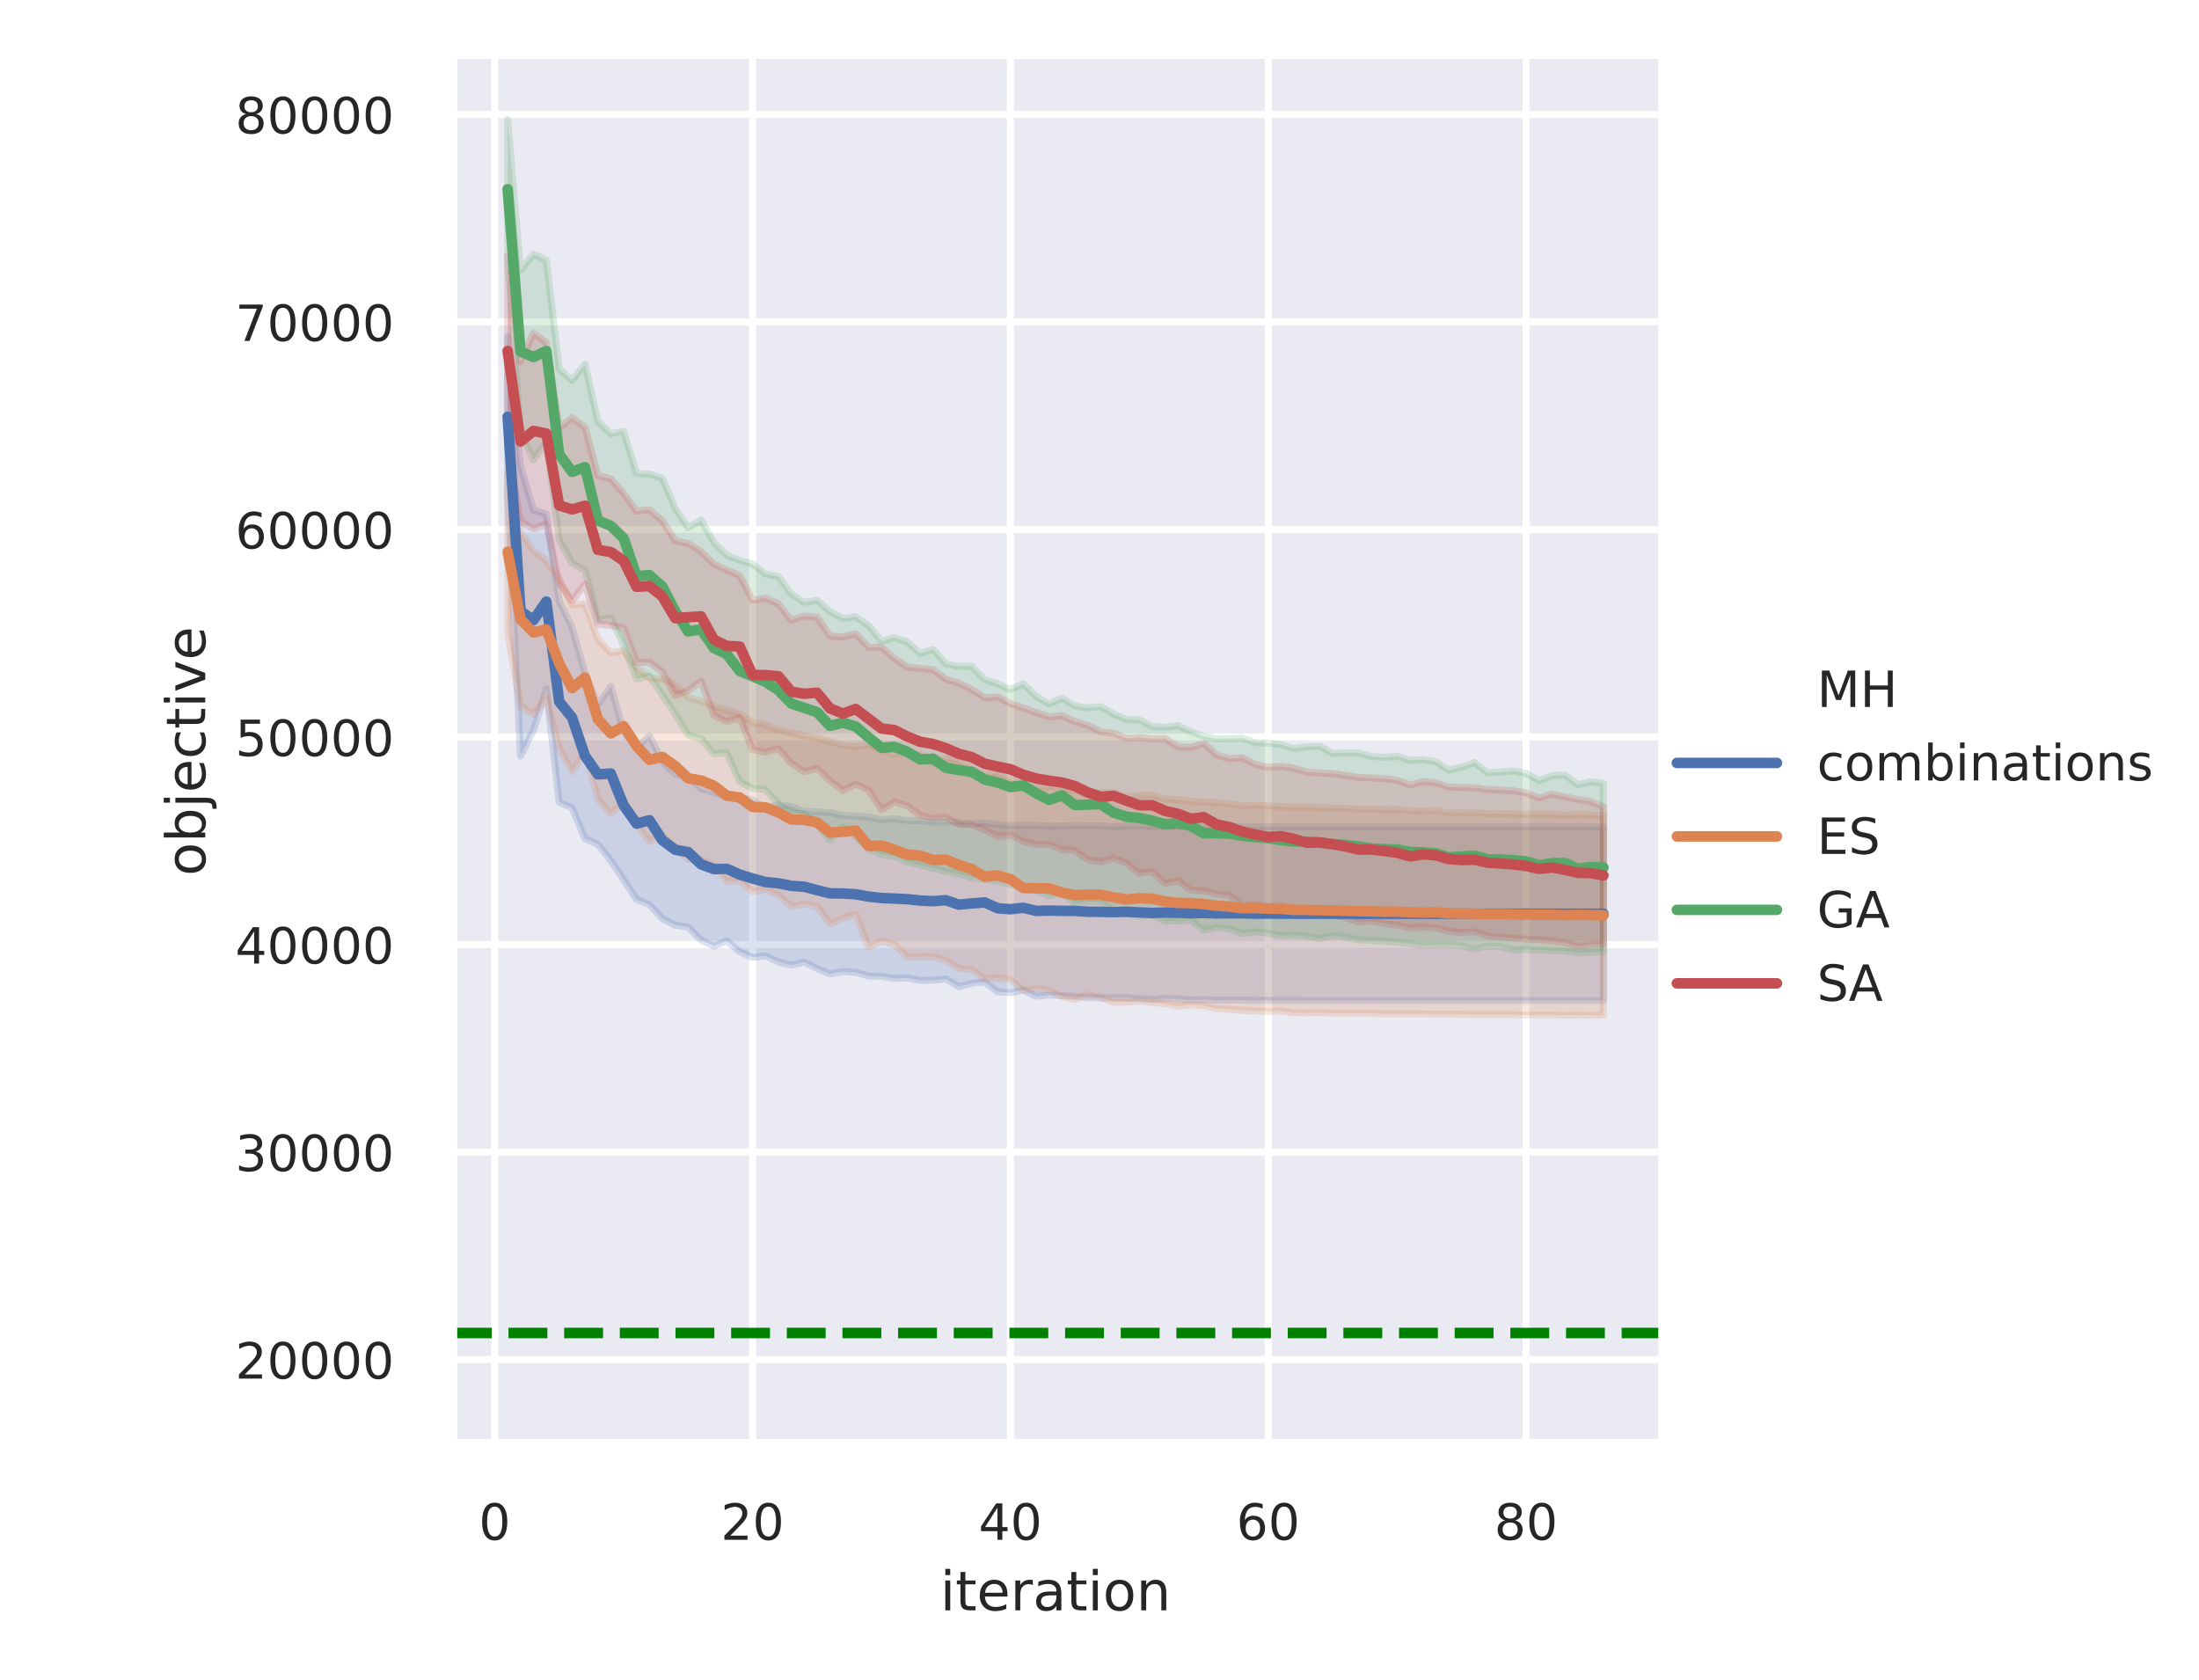 <?xml version="1.0" encoding="utf-8" standalone="no"?>
<!DOCTYPE svg PUBLIC "-//W3C//DTD SVG 1.1//EN"
  "http://www.w3.org/Graphics/SVG/1.1/DTD/svg11.dtd">
<!-- Created with matplotlib (https://matplotlib.org/) -->
<svg height="360pt" version="1.1" viewBox="0 0 471.15 360" width="471.15pt" xmlns="http://www.w3.org/2000/svg" xmlns:xlink="http://www.w3.org/1999/xlink">
 <defs>
  <style type="text/css">
*{stroke-linecap:butt;stroke-linejoin:round;}
  </style>
 </defs>
 <g id="figure_1">
  <g id="patch_1">
   <path d="M 0 360 
L 471.15 360 
L 471.15 0 
L 0 0 
z
" style="fill:#ffffff;"/>
  </g>
  <g id="axes_1">
   <g id="patch_2">
    <path d="M 97.025 309.264 
L 355.288 309.264 
L 355.288 12.636 
L 97.025 12.636 
z
" style="fill:#eaeaf2;"/>
   </g>
   <g id="matplotlib.axis_1">
    <g id="xtick_1">
     <g id="line2d_1">
      <path clip-path="url(#pb989c8fd6a)" d="M 106.003 309.264 
L 106.003 12.636 
" style="fill:none;stroke:#ffffff;stroke-linecap:round;stroke-width:1.5;"/>
     </g>
     <g id="text_1">
      <!-- 0 -->
      <defs>
       <path d="M 31.781 66.406 
Q 24.172 66.406 20.328 58.906 
Q 16.5 51.422 16.5 36.375 
Q 16.5 21.391 20.328 13.891 
Q 24.172 6.391 31.781 6.391 
Q 39.453 6.391 43.281 13.891 
Q 47.125 21.391 47.125 36.375 
Q 47.125 51.422 43.281 58.906 
Q 39.453 66.406 31.781 66.406 
z
M 31.781 74.219 
Q 44.047 74.219 50.516 64.516 
Q 56.984 54.828 56.984 36.375 
Q 56.984 17.969 50.516 8.266 
Q 44.047 -1.422 31.781 -1.422 
Q 19.531 -1.422 13.062 8.266 
Q 6.594 17.969 6.594 36.375 
Q 6.594 54.828 13.062 64.516 
Q 19.531 74.219 31.781 74.219 
z
" id="DejaVuSans-48"/>
      </defs>
      <g style="fill:#262626;" transform="translate(102.591 329.913)scale(0.107 -0.107)">
       <use xlink:href="#DejaVuSans-48"/>
      </g>
     </g>
    </g>
    <g id="xtick_2">
     <g id="line2d_2">
      <path clip-path="url(#pb989c8fd6a)" d="M 161.246 309.264 
L 161.246 12.636 
" style="fill:none;stroke:#ffffff;stroke-linecap:round;stroke-width:1.5;"/>
     </g>
     <g id="text_2">
      <!-- 20 -->
      <defs>
       <path d="M 19.188 8.297 
L 53.609 8.297 
L 53.609 0 
L 7.328 0 
L 7.328 8.297 
Q 12.938 14.109 22.625 23.891 
Q 32.328 33.688 34.812 36.531 
Q 39.547 41.844 41.422 45.531 
Q 43.312 49.219 43.312 52.781 
Q 43.312 58.594 39.234 62.25 
Q 35.156 65.922 28.609 65.922 
Q 23.969 65.922 18.812 64.312 
Q 13.672 62.703 7.812 59.422 
L 7.812 69.391 
Q 13.766 71.781 18.938 73 
Q 24.125 74.219 28.422 74.219 
Q 39.75 74.219 46.484 68.547 
Q 53.219 62.891 53.219 53.422 
Q 53.219 48.922 51.531 44.891 
Q 49.859 40.875 45.406 35.406 
Q 44.188 33.984 37.641 27.219 
Q 31.109 20.453 19.188 8.297 
z
" id="DejaVuSans-50"/>
      </defs>
      <g style="fill:#262626;" transform="translate(154.422 329.913)scale(0.107 -0.107)">
       <use xlink:href="#DejaVuSans-50"/>
       <use x="63.623" xlink:href="#DejaVuSans-48"/>
      </g>
     </g>
    </g>
    <g id="xtick_3">
     <g id="line2d_3">
      <path clip-path="url(#pb989c8fd6a)" d="M 216.489 309.264 
L 216.489 12.636 
" style="fill:none;stroke:#ffffff;stroke-linecap:round;stroke-width:1.5;"/>
     </g>
     <g id="text_3">
      <!-- 40 -->
      <defs>
       <path d="M 37.797 64.312 
L 12.891 25.391 
L 37.797 25.391 
z
M 35.203 72.906 
L 47.609 72.906 
L 47.609 25.391 
L 58.016 25.391 
L 58.016 17.188 
L 47.609 17.188 
L 47.609 0 
L 37.797 0 
L 37.797 17.188 
L 4.891 17.188 
L 4.891 26.703 
z
" id="DejaVuSans-52"/>
      </defs>
      <g style="fill:#262626;" transform="translate(209.666 329.913)scale(0.107 -0.107)">
       <use xlink:href="#DejaVuSans-52"/>
       <use x="63.623" xlink:href="#DejaVuSans-48"/>
      </g>
     </g>
    </g>
    <g id="xtick_4">
     <g id="line2d_4">
      <path clip-path="url(#pb989c8fd6a)" d="M 271.733 309.264 
L 271.733 12.636 
" style="fill:none;stroke:#ffffff;stroke-linecap:round;stroke-width:1.5;"/>
     </g>
     <g id="text_4">
      <!-- 60 -->
      <defs>
       <path d="M 33.016 40.375 
Q 26.375 40.375 22.484 35.828 
Q 18.609 31.297 18.609 23.391 
Q 18.609 15.531 22.484 10.953 
Q 26.375 6.391 33.016 6.391 
Q 39.656 6.391 43.531 10.953 
Q 47.406 15.531 47.406 23.391 
Q 47.406 31.297 43.531 35.828 
Q 39.656 40.375 33.016 40.375 
z
M 52.594 71.297 
L 52.594 62.312 
Q 48.875 64.062 45.094 64.984 
Q 41.312 65.922 37.594 65.922 
Q 27.828 65.922 22.672 59.328 
Q 17.531 52.734 16.797 39.406 
Q 19.672 43.656 24.016 45.922 
Q 28.375 48.188 33.594 48.188 
Q 44.578 48.188 50.953 41.516 
Q 57.328 34.859 57.328 23.391 
Q 57.328 12.156 50.688 5.359 
Q 44.047 -1.422 33.016 -1.422 
Q 20.359 -1.422 13.672 8.266 
Q 6.984 17.969 6.984 36.375 
Q 6.984 53.656 15.188 63.938 
Q 23.391 74.219 37.203 74.219 
Q 40.922 74.219 44.703 73.484 
Q 48.484 72.75 52.594 71.297 
z
" id="DejaVuSans-54"/>
      </defs>
      <g style="fill:#262626;" transform="translate(264.909 329.913)scale(0.107 -0.107)">
       <use xlink:href="#DejaVuSans-54"/>
       <use x="63.623" xlink:href="#DejaVuSans-48"/>
      </g>
     </g>
    </g>
    <g id="xtick_5">
     <g id="line2d_5">
      <path clip-path="url(#pb989c8fd6a)" d="M 326.976 309.264 
L 326.976 12.636 
" style="fill:none;stroke:#ffffff;stroke-linecap:round;stroke-width:1.5;"/>
     </g>
     <g id="text_5">
      <!-- 80 -->
      <defs>
       <path d="M 31.781 34.625 
Q 24.75 34.625 20.719 30.859 
Q 16.703 27.094 16.703 20.516 
Q 16.703 13.922 20.719 10.156 
Q 24.75 6.391 31.781 6.391 
Q 38.812 6.391 42.859 10.172 
Q 46.922 13.969 46.922 20.516 
Q 46.922 27.094 42.891 30.859 
Q 38.875 34.625 31.781 34.625 
z
M 21.922 38.812 
Q 15.578 40.375 12.031 44.719 
Q 8.5 49.078 8.5 55.328 
Q 8.5 64.062 14.719 69.141 
Q 20.953 74.219 31.781 74.219 
Q 42.672 74.219 48.875 69.141 
Q 55.078 64.062 55.078 55.328 
Q 55.078 49.078 51.531 44.719 
Q 48 40.375 41.703 38.812 
Q 48.828 37.156 52.797 32.312 
Q 56.781 27.484 56.781 20.516 
Q 56.781 9.906 50.312 4.234 
Q 43.844 -1.422 31.781 -1.422 
Q 19.734 -1.422 13.25 4.234 
Q 6.781 9.906 6.781 20.516 
Q 6.781 27.484 10.781 32.312 
Q 14.797 37.156 21.922 38.812 
z
M 18.312 54.391 
Q 18.312 48.734 21.844 45.562 
Q 25.391 42.391 31.781 42.391 
Q 38.141 42.391 41.719 45.562 
Q 45.312 48.734 45.312 54.391 
Q 45.312 60.062 41.719 63.234 
Q 38.141 66.406 31.781 66.406 
Q 25.391 66.406 21.844 63.234 
Q 18.312 60.062 18.312 54.391 
z
" id="DejaVuSans-56"/>
      </defs>
      <g style="fill:#262626;" transform="translate(320.152 329.913)scale(0.107 -0.107)">
       <use xlink:href="#DejaVuSans-56"/>
       <use x="63.623" xlink:href="#DejaVuSans-48"/>
      </g>
     </g>
    </g>
    <g id="text_6">
     <!-- iteration -->
     <defs>
      <path d="M 9.422 54.688 
L 18.406 54.688 
L 18.406 0 
L 9.422 0 
z
M 9.422 75.984 
L 18.406 75.984 
L 18.406 64.594 
L 9.422 64.594 
z
" id="DejaVuSans-105"/>
      <path d="M 18.312 70.219 
L 18.312 54.688 
L 36.812 54.688 
L 36.812 47.703 
L 18.312 47.703 
L 18.312 18.016 
Q 18.312 11.328 20.141 9.422 
Q 21.969 7.516 27.594 7.516 
L 36.812 7.516 
L 36.812 0 
L 27.594 0 
Q 17.188 0 13.234 3.875 
Q 9.281 7.766 9.281 18.016 
L 9.281 47.703 
L 2.688 47.703 
L 2.688 54.688 
L 9.281 54.688 
L 9.281 70.219 
z
" id="DejaVuSans-116"/>
      <path d="M 56.203 29.594 
L 56.203 25.203 
L 14.891 25.203 
Q 15.484 15.922 20.484 11.062 
Q 25.484 6.203 34.422 6.203 
Q 39.594 6.203 44.453 7.469 
Q 49.312 8.734 54.109 11.281 
L 54.109 2.781 
Q 49.266 0.734 44.188 -0.344 
Q 39.109 -1.422 33.891 -1.422 
Q 20.797 -1.422 13.156 6.188 
Q 5.516 13.812 5.516 26.812 
Q 5.516 40.234 12.766 48.109 
Q 20.016 56 32.328 56 
Q 43.359 56 49.781 48.891 
Q 56.203 41.797 56.203 29.594 
z
M 47.219 32.234 
Q 47.125 39.594 43.094 43.984 
Q 39.062 48.391 32.422 48.391 
Q 24.906 48.391 20.391 44.141 
Q 15.875 39.891 15.188 32.172 
z
" id="DejaVuSans-101"/>
      <path d="M 41.109 46.297 
Q 39.594 47.172 37.812 47.578 
Q 36.031 48 33.891 48 
Q 26.266 48 22.188 43.047 
Q 18.109 38.094 18.109 28.812 
L 18.109 0 
L 9.078 0 
L 9.078 54.688 
L 18.109 54.688 
L 18.109 46.188 
Q 20.953 51.172 25.484 53.578 
Q 30.031 56 36.531 56 
Q 37.453 56 38.578 55.875 
Q 39.703 55.766 41.062 55.516 
z
" id="DejaVuSans-114"/>
      <path d="M 34.281 27.484 
Q 23.391 27.484 19.188 25 
Q 14.984 22.516 14.984 16.5 
Q 14.984 11.719 18.141 8.906 
Q 21.297 6.109 26.703 6.109 
Q 34.188 6.109 38.703 11.406 
Q 43.219 16.703 43.219 25.484 
L 43.219 27.484 
z
M 52.203 31.203 
L 52.203 0 
L 43.219 0 
L 43.219 8.297 
Q 40.141 3.328 35.547 0.953 
Q 30.953 -1.422 24.312 -1.422 
Q 15.922 -1.422 10.953 3.297 
Q 6 8.016 6 15.922 
Q 6 25.141 12.172 29.828 
Q 18.359 34.516 30.609 34.516 
L 43.219 34.516 
L 43.219 35.406 
Q 43.219 41.609 39.141 45 
Q 35.062 48.391 27.688 48.391 
Q 23 48.391 18.547 47.266 
Q 14.109 46.141 10.016 43.891 
L 10.016 52.203 
Q 14.938 54.109 19.578 55.047 
Q 24.219 56 28.609 56 
Q 40.484 56 46.344 49.844 
Q 52.203 43.703 52.203 31.203 
z
" id="DejaVuSans-97"/>
      <path d="M 30.609 48.391 
Q 23.391 48.391 19.188 42.75 
Q 14.984 37.109 14.984 27.297 
Q 14.984 17.484 19.156 11.844 
Q 23.344 6.203 30.609 6.203 
Q 37.797 6.203 41.984 11.859 
Q 46.188 17.531 46.188 27.297 
Q 46.188 37.016 41.984 42.703 
Q 37.797 48.391 30.609 48.391 
z
M 30.609 56 
Q 42.328 56 49.016 48.375 
Q 55.719 40.766 55.719 27.297 
Q 55.719 13.875 49.016 6.219 
Q 42.328 -1.422 30.609 -1.422 
Q 18.844 -1.422 12.172 6.219 
Q 5.516 13.875 5.516 27.297 
Q 5.516 40.766 12.172 48.375 
Q 18.844 56 30.609 56 
z
" id="DejaVuSans-111"/>
      <path d="M 54.891 33.016 
L 54.891 0 
L 45.906 0 
L 45.906 32.719 
Q 45.906 40.484 42.875 44.328 
Q 39.844 48.188 33.797 48.188 
Q 26.516 48.188 22.312 43.547 
Q 18.109 38.922 18.109 30.906 
L 18.109 0 
L 9.078 0 
L 9.078 54.688 
L 18.109 54.688 
L 18.109 46.188 
Q 21.344 51.125 25.703 53.562 
Q 30.078 56 35.797 56 
Q 45.219 56 50.047 50.172 
Q 54.891 44.344 54.891 33.016 
z
" id="DejaVuSans-110"/>
     </defs>
     <g style="fill:#262626;" transform="translate(201.443 345.034)scale(0.117 -0.117)">
      <use xlink:href="#DejaVuSans-105"/>
      <use x="27.783" xlink:href="#DejaVuSans-116"/>
      <use x="66.992" xlink:href="#DejaVuSans-101"/>
      <use x="128.516" xlink:href="#DejaVuSans-114"/>
      <use x="169.629" xlink:href="#DejaVuSans-97"/>
      <use x="230.908" xlink:href="#DejaVuSans-116"/>
      <use x="270.117" xlink:href="#DejaVuSans-105"/>
      <use x="297.9" xlink:href="#DejaVuSans-111"/>
      <use x="359.082" xlink:href="#DejaVuSans-110"/>
     </g>
    </g>
   </g>
   <g id="matplotlib.axis_2">
    <g id="ytick_1">
     <g id="line2d_6">
      <path clip-path="url(#pb989c8fd6a)" d="M 97.025 291.307 
L 355.288 291.307 
" style="fill:none;stroke:#ffffff;stroke-linecap:round;stroke-width:1.5;"/>
     </g>
     <g id="text_7">
      <!-- 20000 -->
      <g style="fill:#262626;" transform="translate(50.407 295.381)scale(0.107 -0.107)">
       <use xlink:href="#DejaVuSans-50"/>
       <use x="63.623" xlink:href="#DejaVuSans-48"/>
       <use x="127.246" xlink:href="#DejaVuSans-48"/>
       <use x="190.869" xlink:href="#DejaVuSans-48"/>
       <use x="254.492" xlink:href="#DejaVuSans-48"/>
      </g>
     </g>
    </g>
    <g id="ytick_2">
     <g id="line2d_7">
      <path clip-path="url(#pb989c8fd6a)" d="M 97.025 246.841 
L 355.288 246.841 
" style="fill:none;stroke:#ffffff;stroke-linecap:round;stroke-width:1.5;"/>
     </g>
     <g id="text_8">
      <!-- 30000 -->
      <defs>
       <path d="M 40.578 39.312 
Q 47.656 37.797 51.625 33 
Q 55.609 28.219 55.609 21.188 
Q 55.609 10.406 48.188 4.484 
Q 40.766 -1.422 27.094 -1.422 
Q 22.516 -1.422 17.656 -0.516 
Q 12.797 0.391 7.625 2.203 
L 7.625 11.719 
Q 11.719 9.328 16.594 8.109 
Q 21.484 6.891 26.812 6.891 
Q 36.078 6.891 40.938 10.547 
Q 45.797 14.203 45.797 21.188 
Q 45.797 27.641 41.281 31.266 
Q 36.766 34.906 28.719 34.906 
L 20.219 34.906 
L 20.219 43.016 
L 29.109 43.016 
Q 36.375 43.016 40.234 45.922 
Q 44.094 48.828 44.094 54.297 
Q 44.094 59.906 40.109 62.906 
Q 36.141 65.922 28.719 65.922 
Q 24.656 65.922 20.016 65.031 
Q 15.375 64.156 9.812 62.312 
L 9.812 71.094 
Q 15.438 72.656 20.344 73.438 
Q 25.25 74.219 29.594 74.219 
Q 40.828 74.219 47.359 69.109 
Q 53.906 64.016 53.906 55.328 
Q 53.906 49.266 50.438 45.094 
Q 46.969 40.922 40.578 39.312 
z
" id="DejaVuSans-51"/>
      </defs>
      <g style="fill:#262626;" transform="translate(50.407 250.916)scale(0.107 -0.107)">
       <use xlink:href="#DejaVuSans-51"/>
       <use x="63.623" xlink:href="#DejaVuSans-48"/>
       <use x="127.246" xlink:href="#DejaVuSans-48"/>
       <use x="190.869" xlink:href="#DejaVuSans-48"/>
       <use x="254.492" xlink:href="#DejaVuSans-48"/>
      </g>
     </g>
    </g>
    <g id="ytick_3">
     <g id="line2d_8">
      <path clip-path="url(#pb989c8fd6a)" d="M 97.025 202.375 
L 355.288 202.375 
" style="fill:none;stroke:#ffffff;stroke-linecap:round;stroke-width:1.5;"/>
     </g>
     <g id="text_9">
      <!-- 40000 -->
      <g style="fill:#262626;" transform="translate(50.407 206.45)scale(0.107 -0.107)">
       <use xlink:href="#DejaVuSans-52"/>
       <use x="63.623" xlink:href="#DejaVuSans-48"/>
       <use x="127.246" xlink:href="#DejaVuSans-48"/>
       <use x="190.869" xlink:href="#DejaVuSans-48"/>
       <use x="254.492" xlink:href="#DejaVuSans-48"/>
      </g>
     </g>
    </g>
    <g id="ytick_4">
     <g id="line2d_9">
      <path clip-path="url(#pb989c8fd6a)" d="M 97.025 157.91 
L 355.288 157.91 
" style="fill:none;stroke:#ffffff;stroke-linecap:round;stroke-width:1.5;"/>
     </g>
     <g id="text_10">
      <!-- 50000 -->
      <defs>
       <path d="M 10.797 72.906 
L 49.516 72.906 
L 49.516 64.594 
L 19.828 64.594 
L 19.828 46.734 
Q 21.969 47.469 24.109 47.828 
Q 26.266 48.188 28.422 48.188 
Q 40.625 48.188 47.75 41.5 
Q 54.891 34.812 54.891 23.391 
Q 54.891 11.625 47.562 5.094 
Q 40.234 -1.422 26.906 -1.422 
Q 22.312 -1.422 17.547 -0.641 
Q 12.797 0.141 7.719 1.703 
L 7.719 11.625 
Q 12.109 9.234 16.797 8.062 
Q 21.484 6.891 26.703 6.891 
Q 35.156 6.891 40.078 11.328 
Q 45.016 15.766 45.016 23.391 
Q 45.016 31 40.078 35.438 
Q 35.156 39.891 26.703 39.891 
Q 22.75 39.891 18.812 39.016 
Q 14.891 38.141 10.797 36.281 
z
" id="DejaVuSans-53"/>
      </defs>
      <g style="fill:#262626;" transform="translate(50.407 161.984)scale(0.107 -0.107)">
       <use xlink:href="#DejaVuSans-53"/>
       <use x="63.623" xlink:href="#DejaVuSans-48"/>
       <use x="127.246" xlink:href="#DejaVuSans-48"/>
       <use x="190.869" xlink:href="#DejaVuSans-48"/>
       <use x="254.492" xlink:href="#DejaVuSans-48"/>
      </g>
     </g>
    </g>
    <g id="ytick_5">
     <g id="line2d_10">
      <path clip-path="url(#pb989c8fd6a)" d="M 97.025 113.444 
L 355.288 113.444 
" style="fill:none;stroke:#ffffff;stroke-linecap:round;stroke-width:1.5;"/>
     </g>
     <g id="text_11">
      <!-- 60000 -->
      <g style="fill:#262626;" transform="translate(50.407 117.518)scale(0.107 -0.107)">
       <use xlink:href="#DejaVuSans-54"/>
       <use x="63.623" xlink:href="#DejaVuSans-48"/>
       <use x="127.246" xlink:href="#DejaVuSans-48"/>
       <use x="190.869" xlink:href="#DejaVuSans-48"/>
       <use x="254.492" xlink:href="#DejaVuSans-48"/>
      </g>
     </g>
    </g>
    <g id="ytick_6">
     <g id="line2d_11">
      <path clip-path="url(#pb989c8fd6a)" d="M 97.025 68.978 
L 355.288 68.978 
" style="fill:none;stroke:#ffffff;stroke-linecap:round;stroke-width:1.5;"/>
     </g>
     <g id="text_12">
      <!-- 70000 -->
      <defs>
       <path d="M 8.203 72.906 
L 55.078 72.906 
L 55.078 68.703 
L 28.609 0 
L 18.312 0 
L 43.219 64.594 
L 8.203 64.594 
z
" id="DejaVuSans-55"/>
      </defs>
      <g style="fill:#262626;" transform="translate(50.407 73.053)scale(0.107 -0.107)">
       <use xlink:href="#DejaVuSans-55"/>
       <use x="63.623" xlink:href="#DejaVuSans-48"/>
       <use x="127.246" xlink:href="#DejaVuSans-48"/>
       <use x="190.869" xlink:href="#DejaVuSans-48"/>
       <use x="254.492" xlink:href="#DejaVuSans-48"/>
      </g>
     </g>
    </g>
    <g id="ytick_7">
     <g id="line2d_12">
      <path clip-path="url(#pb989c8fd6a)" d="M 97.025 24.512 
L 355.288 24.512 
" style="fill:none;stroke:#ffffff;stroke-linecap:round;stroke-width:1.5;"/>
     </g>
     <g id="text_13">
      <!-- 80000 -->
      <g style="fill:#262626;" transform="translate(50.407 28.587)scale(0.107 -0.107)">
       <use xlink:href="#DejaVuSans-56"/>
       <use x="63.623" xlink:href="#DejaVuSans-48"/>
       <use x="127.246" xlink:href="#DejaVuSans-48"/>
       <use x="190.869" xlink:href="#DejaVuSans-48"/>
       <use x="254.492" xlink:href="#DejaVuSans-48"/>
      </g>
     </g>
    </g>
    <g id="text_14">
     <!-- objective -->
     <defs>
      <path d="M 48.688 27.297 
Q 48.688 37.203 44.609 42.844 
Q 40.531 48.484 33.406 48.484 
Q 26.266 48.484 22.188 42.844 
Q 18.109 37.203 18.109 27.297 
Q 18.109 17.391 22.188 11.75 
Q 26.266 6.109 33.406 6.109 
Q 40.531 6.109 44.609 11.75 
Q 48.688 17.391 48.688 27.297 
z
M 18.109 46.391 
Q 20.953 51.266 25.266 53.625 
Q 29.594 56 35.594 56 
Q 45.562 56 51.781 48.094 
Q 58.016 40.188 58.016 27.297 
Q 58.016 14.406 51.781 6.484 
Q 45.562 -1.422 35.594 -1.422 
Q 29.594 -1.422 25.266 0.953 
Q 20.953 3.328 18.109 8.203 
L 18.109 0 
L 9.078 0 
L 9.078 75.984 
L 18.109 75.984 
z
" id="DejaVuSans-98"/>
      <path d="M 9.422 54.688 
L 18.406 54.688 
L 18.406 -0.984 
Q 18.406 -11.422 14.422 -16.109 
Q 10.453 -20.797 1.609 -20.797 
L -1.812 -20.797 
L -1.812 -13.188 
L 0.594 -13.188 
Q 5.719 -13.188 7.562 -10.812 
Q 9.422 -8.453 9.422 -0.984 
z
M 9.422 75.984 
L 18.406 75.984 
L 18.406 64.594 
L 9.422 64.594 
z
" id="DejaVuSans-106"/>
      <path d="M 48.781 52.594 
L 48.781 44.188 
Q 44.969 46.297 41.141 47.344 
Q 37.312 48.391 33.406 48.391 
Q 24.656 48.391 19.812 42.844 
Q 14.984 37.312 14.984 27.297 
Q 14.984 17.281 19.812 11.734 
Q 24.656 6.203 33.406 6.203 
Q 37.312 6.203 41.141 7.25 
Q 44.969 8.297 48.781 10.406 
L 48.781 2.094 
Q 45.016 0.344 40.984 -0.531 
Q 36.969 -1.422 32.422 -1.422 
Q 20.062 -1.422 12.781 6.344 
Q 5.516 14.109 5.516 27.297 
Q 5.516 40.672 12.859 48.328 
Q 20.219 56 33.016 56 
Q 37.156 56 41.109 55.141 
Q 45.062 54.297 48.781 52.594 
z
" id="DejaVuSans-99"/>
      <path d="M 2.984 54.688 
L 12.5 54.688 
L 29.594 8.797 
L 46.688 54.688 
L 56.203 54.688 
L 35.688 0 
L 23.484 0 
z
" id="DejaVuSans-118"/>
     </defs>
     <g style="fill:#262626;" transform="translate(43.973 187.665)rotate(-90)scale(0.117 -0.117)">
      <use xlink:href="#DejaVuSans-111"/>
      <use x="61.182" xlink:href="#DejaVuSans-98"/>
      <use x="124.658" xlink:href="#DejaVuSans-106"/>
      <use x="152.441" xlink:href="#DejaVuSans-101"/>
      <use x="213.965" xlink:href="#DejaVuSans-99"/>
      <use x="268.945" xlink:href="#DejaVuSans-116"/>
      <use x="308.154" xlink:href="#DejaVuSans-105"/>
      <use x="335.938" xlink:href="#DejaVuSans-118"/>
      <use x="395.117" xlink:href="#DejaVuSans-101"/>
     </g>
    </g>
   </g>
   <g id="PolyCollection_1">
    <defs>
     <path d="M 108.765 -287.876 
L 108.765 -253.536 
L 111.527 -198.001 
L 114.289 -203.516 
L 117.051 -212.414 
L 119.813 -188.11 
L 122.576 -186.897 
L 125.338 -180.299 
L 128.1 -179.115 
L 130.862 -175.572 
L 133.624 -171.519 
L 136.386 -167.265 
L 139.149 -166.165 
L 141.911 -163.158 
L 144.673 -161.773 
L 147.435 -161.361 
L 150.197 -158.577 
L 152.959 -157.303 
L 155.722 -158.398 
L 158.484 -156.081 
L 161.246 -154.88 
L 164.008 -155.196 
L 166.77 -153.905 
L 169.532 -153.208 
L 172.295 -153.833 
L 175.057 -152.481 
L 177.819 -151.297 
L 180.581 -151.829 
L 183.343 -151.665 
L 186.106 -150.864 
L 188.868 -150.806 
L 191.63 -150.363 
L 194.392 -150.478 
L 197.154 -149.935 
L 199.916 -149.973 
L 202.679 -150.26 
L 205.441 -148.585 
L 208.203 -149.331 
L 210.965 -149.614 
L 213.727 -147.513 
L 216.489 -147.292 
L 219.252 -147.882 
L 222.014 -146.538 
L 224.776 -146.821 
L 227.538 -146.664 
L 230.3 -146.533 
L 233.062 -146.248 
L 235.825 -146.185 
L 238.587 -146.26 
L 241.349 -146.243 
L 244.111 -146.025 
L 246.873 -145.848 
L 249.635 -146.076 
L 252.398 -145.969 
L 255.16 -145.715 
L 257.922 -145.848 
L 260.684 -145.683 
L 263.446 -145.715 
L 266.208 -145.715 
L 268.971 -145.648 
L 271.733 -145.646 
L 274.495 -145.648 
L 277.257 -145.648 
L 280.019 -145.61 
L 282.782 -145.61 
L 285.544 -145.61 
L 288.306 -145.61 
L 291.068 -145.61 
L 293.83 -145.61 
L 296.592 -145.61 
L 299.355 -145.61 
L 302.117 -145.61 
L 304.879 -145.61 
L 307.641 -145.61 
L 310.403 -145.61 
L 313.165 -145.61 
L 315.928 -145.61 
L 318.69 -145.61 
L 321.452 -145.61 
L 324.214 -145.61 
L 326.976 -145.61 
L 329.738 -145.61 
L 332.501 -145.61 
L 335.263 -145.61 
L 338.025 -145.61 
L 340.787 -145.61 
L 343.549 -145.61 
L 343.549 -182.831 
L 343.549 -182.831 
L 340.787 -182.831 
L 338.025 -182.831 
L 335.263 -182.831 
L 332.501 -182.831 
L 329.738 -182.831 
L 326.976 -182.831 
L 324.214 -182.831 
L 321.452 -182.831 
L 318.69 -182.831 
L 315.928 -182.831 
L 313.165 -182.831 
L 310.403 -182.831 
L 307.641 -182.831 
L 304.879 -182.831 
L 302.117 -182.831 
L 299.355 -182.831 
L 296.592 -182.831 
L 293.83 -182.831 
L 291.068 -182.831 
L 288.306 -182.831 
L 285.544 -182.831 
L 282.782 -182.831 
L 280.019 -182.831 
L 277.257 -182.824 
L 274.495 -182.824 
L 271.733 -182.888 
L 268.971 -182.824 
L 266.208 -182.934 
L 263.446 -182.934 
L 260.684 -182.882 
L 257.922 -182.912 
L 255.16 -182.934 
L 252.398 -182.892 
L 249.635 -182.876 
L 246.873 -182.912 
L 244.111 -182.994 
L 241.349 -183.055 
L 238.587 -182.85 
L 235.825 -183.074 
L 233.062 -183.065 
L 230.3 -183.106 
L 227.538 -183.013 
L 224.776 -182.994 
L 222.014 -183.118 
L 219.252 -183.13 
L 216.489 -183.066 
L 213.727 -183.303 
L 210.965 -183.683 
L 208.203 -183.509 
L 205.441 -183.741 
L 202.679 -183.975 
L 199.916 -183.867 
L 197.154 -184.155 
L 194.392 -184.187 
L 191.63 -184.583 
L 188.868 -184.371 
L 186.106 -184.928 
L 183.343 -185.12 
L 180.581 -185.282 
L 177.819 -185.886 
L 175.057 -186.067 
L 172.295 -186.179 
L 169.532 -187.197 
L 166.77 -187.579 
L 164.008 -186.813 
L 161.246 -188.656 
L 158.484 -189.156 
L 155.722 -189.308 
L 152.959 -190.251 
L 150.197 -191.047 
L 147.435 -193.501 
L 144.673 -194.076 
L 141.911 -196.798 
L 139.149 -202.356 
L 136.386 -199.786 
L 133.624 -203.357 
L 130.862 -212.95 
L 128.1 -209.058 
L 125.338 -215.769 
L 122.576 -225.569 
L 119.813 -231.218 
L 117.051 -249.817 
L 114.289 -250.738 
L 111.527 -260.134 
L 108.765 -287.876 
z
" id="mbe6bed829d" style="stroke:#4c72b0;stroke-opacity:0.2;stroke-width:1.5;"/>
    </defs>
    <g clip-path="url(#pb989c8fd6a)">
     <use style="fill:#4c72b0;fill-opacity:0.2;stroke:#4c72b0;stroke-opacity:0.2;stroke-width:1.5;" x="0" xlink:href="#mbe6bed829d" y="360"/>
    </g>
   </g>
   <g id="PolyCollection_2">
    <defs>
     <path d="M 108.765 -259.055 
L 108.765 -224.531 
L 111.527 -208.726 
L 114.289 -206.935 
L 117.051 -210.335 
L 119.813 -199.707 
L 122.576 -194.697 
L 125.338 -199.006 
L 128.1 -188.81 
L 130.862 -185.641 
L 133.624 -188.215 
L 136.386 -183.426 
L 139.149 -179.69 
L 141.911 -181.022 
L 144.673 -178.507 
L 147.435 -175.879 
L 150.197 -175.781 
L 152.959 -174.628 
L 155.722 -171.249 
L 158.484 -171.242 
L 161.246 -168.992 
L 164.008 -169.367 
L 166.77 -168.233 
L 169.532 -165.787 
L 172.295 -166.33 
L 175.057 -165.777 
L 177.819 -162.07 
L 180.581 -163.257 
L 183.343 -164.145 
L 186.106 -157.061 
L 188.868 -158.374 
L 191.63 -157.655 
L 194.392 -154.968 
L 197.154 -155.021 
L 199.916 -155.038 
L 202.679 -154.168 
L 205.441 -152.516 
L 208.203 -152.3 
L 210.965 -150.317 
L 213.727 -150.448 
L 216.489 -150.19 
L 219.252 -147.783 
L 222.014 -148.187 
L 224.776 -147.908 
L 227.538 -146.476 
L 230.3 -145.869 
L 233.062 -146.877 
L 235.825 -146.299 
L 238.587 -145.264 
L 241.349 -145.292 
L 244.111 -145.525 
L 246.873 -145.24 
L 249.635 -144.903 
L 252.398 -144.421 
L 255.16 -144.706 
L 257.922 -144.52 
L 260.684 -143.846 
L 263.446 -143.775 
L 266.208 -143.492 
L 268.971 -143.433 
L 271.733 -143.285 
L 274.495 -143.404 
L 277.257 -143.008 
L 280.019 -142.99 
L 282.782 -143.018 
L 285.544 -142.936 
L 288.306 -142.859 
L 291.068 -142.931 
L 293.83 -142.854 
L 296.592 -142.784 
L 299.355 -142.795 
L 302.117 -142.772 
L 304.879 -142.76 
L 307.641 -142.709 
L 310.403 -142.715 
L 313.165 -142.67 
L 315.928 -142.604 
L 318.69 -142.639 
L 321.452 -142.641 
L 324.214 -142.557 
L 326.976 -142.542 
L 329.738 -142.536 
L 332.501 -142.541 
L 335.263 -142.51 
L 338.025 -142.53 
L 340.787 -142.498 
L 343.549 -142.499 
L 343.549 -185.294 
L 343.549 -185.294 
L 340.787 -185.382 
L 338.025 -185.46 
L 335.263 -185.332 
L 332.501 -185.509 
L 329.738 -185.499 
L 326.976 -185.512 
L 324.214 -185.614 
L 321.452 -185.667 
L 318.69 -185.647 
L 315.928 -185.841 
L 313.165 -185.854 
L 310.403 -185.839 
L 307.641 -186.337 
L 304.879 -186.135 
L 302.117 -186.303 
L 299.355 -186.54 
L 296.592 -186.494 
L 293.83 -186.631 
L 291.068 -186.609 
L 288.306 -186.816 
L 285.544 -186.884 
L 282.782 -186.9 
L 280.019 -187.066 
L 277.257 -187.086 
L 274.495 -187.136 
L 271.733 -187.315 
L 268.971 -187.482 
L 266.208 -187.28 
L 263.446 -187.726 
L 260.684 -188.022 
L 257.922 -188.06 
L 255.16 -188.326 
L 252.398 -188.635 
L 249.635 -188.818 
L 246.873 -189.658 
L 244.111 -189.568 
L 241.349 -189.252 
L 238.587 -190.226 
L 235.825 -190.246 
L 233.062 -189.763 
L 230.3 -190.538 
L 227.538 -190.993 
L 224.776 -191.445 
L 222.014 -191.175 
L 219.252 -191.69 
L 216.489 -193.09 
L 213.727 -194.415 
L 210.965 -193.982 
L 208.203 -195.257 
L 205.441 -196.825 
L 202.679 -197.448 
L 199.916 -196.448 
L 197.154 -198.316 
L 194.392 -198.856 
L 191.63 -198.228 
L 188.868 -199.238 
L 186.106 -200.401 
L 183.343 -199.975 
L 180.581 -200.282 
L 177.819 -201.133 
L 175.057 -201.81 
L 172.295 -202.362 
L 169.532 -202.993 
L 166.77 -203.6 
L 164.008 -204.676 
L 161.246 -205.192 
L 158.484 -207.005 
L 155.722 -207.782 
L 152.959 -208.647 
L 150.197 -209.771 
L 147.435 -210.62 
L 144.673 -213.214 
L 141.911 -214.611 
L 139.149 -214.709 
L 136.386 -216.928 
L 133.624 -220.583 
L 130.862 -220.074 
L 128.1 -223.031 
L 125.338 -230.627 
L 122.576 -230.432 
L 119.813 -236.03 
L 117.051 -239.927 
L 114.289 -242.02 
L 111.527 -245.889 
L 108.765 -259.055 
z
" id="ma49f8c33a5" style="stroke:#dd8452;stroke-opacity:0.2;stroke-width:1.5;"/>
    </defs>
    <g clip-path="url(#pb989c8fd6a)">
     <use style="fill:#dd8452;fill-opacity:0.2;stroke:#dd8452;stroke-opacity:0.2;stroke-width:1.5;" x="0" xlink:href="#ma49f8c33a5" y="360"/>
    </g>
   </g>
   <g id="PolyCollection_3">
    <defs>
     <path d="M 108.765 -334.365 
L 108.765 -304.535 
L 111.527 -267.242 
L 114.289 -261.488 
L 117.051 -265.36 
L 119.813 -244.401 
L 122.576 -239.306 
L 125.338 -237.826 
L 128.1 -227.165 
L 130.862 -227.622 
L 133.624 -221.7 
L 136.386 -214.539 
L 139.149 -215.148 
L 141.911 -211.11 
L 144.673 -207.038 
L 147.435 -202.48 
L 150.197 -201.782 
L 152.959 -198.517 
L 155.722 -198.675 
L 158.484 -192.517 
L 161.246 -191.082 
L 164.008 -190.83 
L 166.77 -187.788 
L 169.532 -185.809 
L 172.295 -185.725 
L 175.057 -183.454 
L 177.819 -179.933 
L 180.581 -182.83 
L 183.343 -180.812 
L 186.106 -178.09 
L 188.868 -176.915 
L 191.63 -176.591 
L 194.392 -175.355 
L 197.154 -174.635 
L 199.916 -174.001 
L 202.679 -173.267 
L 205.441 -172.781 
L 208.203 -171.971 
L 210.965 -171.612 
L 213.727 -171.207 
L 216.489 -170.46 
L 219.252 -169.977 
L 222.014 -169.23 
L 224.776 -168.088 
L 227.538 -168.733 
L 230.3 -166.272 
L 233.062 -166.865 
L 235.825 -166.825 
L 238.587 -164.772 
L 241.349 -164.173 
L 244.111 -163.697 
L 246.873 -163.986 
L 249.635 -162.644 
L 252.398 -162.671 
L 255.16 -162.879 
L 257.922 -160.69 
L 260.684 -161.277 
L 263.446 -161.01 
L 266.208 -159.986 
L 268.971 -160.396 
L 271.733 -160.038 
L 274.495 -159.553 
L 277.257 -159.724 
L 280.019 -159.392 
L 282.782 -158.936 
L 285.544 -159.582 
L 288.306 -159.236 
L 291.068 -158.616 
L 293.83 -158.472 
L 296.592 -158.417 
L 299.355 -158.049 
L 302.117 -157.847 
L 304.879 -157.457 
L 307.641 -157.551 
L 310.403 -157.59 
L 313.165 -157.353 
L 315.928 -156.747 
L 318.69 -157.304 
L 321.452 -157.19 
L 324.214 -156.553 
L 326.976 -156.549 
L 329.738 -156.52 
L 332.501 -156.301 
L 335.263 -156.263 
L 338.025 -155.865 
L 340.787 -155.953 
L 343.549 -156.086 
L 343.549 -192.151 
L 343.549 -192.151 
L 340.787 -192.513 
L 338.025 -191.856 
L 335.263 -193.949 
L 332.501 -193.815 
L 329.738 -192.693 
L 326.976 -194.309 
L 324.214 -194.823 
L 321.452 -194.55 
L 318.69 -194.435 
L 315.928 -196.623 
L 313.165 -195.634 
L 310.403 -194.973 
L 307.641 -196.793 
L 304.879 -197.276 
L 302.117 -197.084 
L 299.355 -197.944 
L 296.592 -197.723 
L 293.83 -197.935 
L 291.068 -198.656 
L 288.306 -198.698 
L 285.544 -198.581 
L 282.782 -200.07 
L 280.019 -200.014 
L 277.257 -199.639 
L 274.495 -200.419 
L 271.733 -200.782 
L 268.971 -200.852 
L 266.208 -201.852 
L 263.446 -201.738 
L 260.684 -201.722 
L 257.922 -202.23 
L 255.16 -203.201 
L 252.398 -204.532 
L 249.635 -204.192 
L 246.873 -204.301 
L 244.111 -205.768 
L 241.349 -205.828 
L 238.587 -207.01 
L 235.825 -208.586 
L 233.062 -208.348 
L 230.3 -208.718 
L 227.538 -210.43 
L 224.776 -209.144 
L 222.014 -210.791 
L 219.252 -213.459 
L 216.489 -212.287 
L 213.727 -213.492 
L 210.965 -214.363 
L 208.203 -217.243 
L 205.441 -217.249 
L 202.679 -217.714 
L 199.916 -220.867 
L 197.154 -219.963 
L 194.392 -222.438 
L 191.63 -223.371 
L 188.868 -222.628 
L 186.106 -225.909 
L 183.343 -227.842 
L 180.581 -227.514 
L 177.819 -228.99 
L 175.057 -231.381 
L 172.295 -230.944 
L 169.532 -232.72 
L 166.77 -236.458 
L 164.008 -237.006 
L 161.246 -239.14 
L 158.484 -239.954 
L 155.722 -241.019 
L 152.959 -243.795 
L 150.197 -248.539 
L 147.435 -246.916 
L 144.673 -251.035 
L 141.911 -257.537 
L 139.149 -258.407 
L 136.386 -258.549 
L 133.624 -267.612 
L 130.862 -267.066 
L 128.1 -269.747 
L 125.338 -281.991 
L 122.576 -278.498 
L 119.813 -280.945 
L 117.051 -304.224 
L 114.289 -305.532 
L 111.527 -302.124 
L 108.765 -334.365 
z
" id="m0b9f1254b8" style="stroke:#55a868;stroke-opacity:0.2;stroke-width:1.5;"/>
    </defs>
    <g clip-path="url(#pb989c8fd6a)">
     <use style="fill:#55a868;fill-opacity:0.2;stroke:#55a868;stroke-opacity:0.2;stroke-width:1.5;" x="0" xlink:href="#m0b9f1254b8" y="360"/>
    </g>
   </g>
   <g id="PolyCollection_4">
    <defs>
     <path d="M 108.765 -305.248 
L 108.765 -264.343 
L 111.527 -248.293 
L 114.289 -246.709 
L 117.051 -247.678 
L 119.813 -235.124 
L 122.576 -231.234 
L 125.338 -234.868 
L 128.1 -226.297 
L 130.862 -226.028 
L 133.624 -225.417 
L 136.386 -218.038 
L 139.149 -218.117 
L 141.911 -216.051 
L 144.673 -210.99 
L 147.435 -211.945 
L 150.197 -214.068 
L 152.959 -206.753 
L 155.722 -205.362 
L 158.484 -206.309 
L 161.246 -199.386 
L 164.008 -198.844 
L 166.77 -199.633 
L 169.532 -196.493 
L 172.295 -194.698 
L 175.057 -195.368 
L 177.819 -192.737 
L 180.581 -190.66 
L 183.343 -191.994 
L 186.106 -190.706 
L 188.868 -186.503 
L 191.63 -188.222 
L 194.392 -187.339 
L 197.154 -185.318 
L 199.916 -184.666 
L 202.679 -184.923 
L 205.441 -183.368 
L 208.203 -183.283 
L 210.965 -182.25 
L 213.727 -180.792 
L 216.489 -181.119 
L 219.252 -179.709 
L 222.014 -179.078 
L 224.776 -179.072 
L 227.538 -178.036 
L 230.3 -177.758 
L 233.062 -175.86 
L 235.825 -175.348 
L 238.587 -176.108 
L 241.349 -175.087 
L 244.111 -172.895 
L 246.873 -173.258 
L 249.635 -170.691 
L 252.398 -171.306 
L 255.16 -169.294 
L 257.922 -169.124 
L 260.684 -168.482 
L 263.446 -168.107 
L 266.208 -165.992 
L 268.971 -166.157 
L 271.733 -165.744 
L 274.495 -165.904 
L 277.257 -165.049 
L 280.019 -164.279 
L 282.782 -164.616 
L 285.544 -164.004 
L 288.306 -163.395 
L 291.068 -162.483 
L 293.83 -162.654 
L 296.592 -162.2 
L 299.355 -161.753 
L 302.117 -161.216 
L 304.879 -161.359 
L 307.641 -161.196 
L 310.403 -160.486 
L 313.165 -160.191 
L 315.928 -160.398 
L 318.69 -159.476 
L 321.452 -159.241 
L 324.214 -159.035 
L 326.976 -158.788 
L 329.738 -158.642 
L 332.501 -158.36 
L 335.263 -157.987 
L 338.025 -157.295 
L 340.787 -157.623 
L 343.549 -157.752 
L 343.549 -187.108 
L 343.549 -187.108 
L 340.787 -188.247 
L 338.025 -188.704 
L 335.263 -189.252 
L 332.501 -189.891 
L 329.738 -189.018 
L 326.976 -190.127 
L 324.214 -190.545 
L 321.452 -190.743 
L 318.69 -190.839 
L 315.928 -191.209 
L 313.165 -191.257 
L 310.403 -191.373 
L 307.641 -192.27 
L 304.879 -192.538 
L 302.117 -191.782 
L 299.355 -192.822 
L 296.592 -193.152 
L 293.83 -193.308 
L 291.068 -193.461 
L 288.306 -193.84 
L 285.544 -194.263 
L 282.782 -194.371 
L 280.019 -194.566 
L 277.257 -195.412 
L 274.495 -195.799 
L 271.733 -195.599 
L 268.971 -196.204 
L 266.208 -197.623 
L 263.446 -197.43 
L 260.684 -198.198 
L 257.922 -200.714 
L 255.16 -199.857 
L 252.398 -199.932 
L 249.635 -201.775 
L 246.873 -201.691 
L 244.111 -202.003 
L 241.349 -201.808 
L 238.587 -202.874 
L 235.825 -203.202 
L 233.062 -204.573 
L 230.3 -205.385 
L 227.538 -206.636 
L 224.776 -206.365 
L 222.014 -207.329 
L 219.252 -208.298 
L 216.489 -209.254 
L 213.727 -210.687 
L 210.965 -210.486 
L 208.203 -212.266 
L 205.441 -213.602 
L 202.679 -214.447 
L 199.916 -216.516 
L 197.154 -216.811 
L 194.392 -217.044 
L 191.63 -218.923 
L 188.868 -221.319 
L 186.106 -221.291 
L 183.343 -224.205 
L 180.581 -223.547 
L 177.819 -223.729 
L 175.057 -227.777 
L 172.295 -228.018 
L 169.532 -227.109 
L 166.77 -230.596 
L 164.008 -231.834 
L 161.246 -231.377 
L 158.484 -236.644 
L 155.722 -237.856 
L 152.959 -239.125 
L 150.197 -241.815 
L 147.435 -243.55 
L 144.673 -244.114 
L 141.911 -248.385 
L 139.149 -250.753 
L 136.386 -250.497 
L 133.624 -254.259 
L 130.862 -257.403 
L 128.1 -258.099 
L 125.338 -268.423 
L 122.576 -270.471 
L 119.813 -268.274 
L 117.051 -286.55 
L 114.289 -288.641 
L 111.527 -282.5 
L 108.765 -305.248 
z
" id="mfe26d8f40b" style="stroke:#c44e52;stroke-opacity:0.2;stroke-width:1.5;"/>
    </defs>
    <g clip-path="url(#pb989c8fd6a)">
     <use style="fill:#c44e52;fill-opacity:0.2;stroke:#c44e52;stroke-opacity:0.2;stroke-width:1.5;" x="0" xlink:href="#mfe26d8f40b" y="360"/>
    </g>
   </g>
   <g id="line2d_13">
    <path clip-path="url(#pb989c8fd6a)" d="M 108.765 89.294 
L 111.527 130.932 
L 114.289 132.873 
L 117.051 128.884 
L 119.813 150.336 
L 122.576 153.767 
L 125.338 161.966 
L 128.1 165.913 
L 130.862 165.739 
L 133.624 172.562 
L 136.386 176.475 
L 139.149 175.74 
L 141.911 180.022 
L 144.673 182.076 
L 147.435 182.569 
L 150.197 185.188 
L 152.959 186.223 
L 155.722 186.147 
L 158.484 187.382 
L 161.246 188.232 
L 164.008 188.995 
L 166.77 189.258 
L 169.532 189.797 
L 172.295 189.994 
L 175.057 190.726 
L 177.819 191.409 
L 180.581 191.444 
L 183.343 191.608 
L 186.106 192.104 
L 188.868 192.411 
L 191.63 192.527 
L 194.392 192.668 
L 197.154 192.955 
L 199.916 193.08 
L 202.679 192.882 
L 205.441 193.837 
L 208.203 193.58 
L 210.965 193.351 
L 213.727 194.592 
L 216.489 194.821 
L 219.252 194.494 
L 222.014 195.172 
L 224.776 195.092 
L 227.538 195.162 
L 230.3 195.18 
L 233.062 195.344 
L 235.825 195.371 
L 238.587 195.445 
L 241.349 195.351 
L 244.111 195.49 
L 246.873 195.62 
L 249.635 195.524 
L 252.398 195.57 
L 255.16 195.675 
L 257.922 195.62 
L 260.684 195.717 
L 263.446 195.675 
L 266.208 195.675 
L 268.971 195.764 
L 271.733 195.733 
L 274.495 195.764 
L 277.257 195.764 
L 280.019 195.779 
L 282.782 195.779 
L 285.544 195.779 
L 288.306 195.779 
L 291.068 195.779 
L 293.83 195.779 
L 296.592 195.779 
L 299.355 195.779 
L 302.117 195.779 
L 304.879 195.779 
L 307.641 195.779 
L 310.403 195.779 
L 313.165 195.779 
L 315.928 195.779 
L 318.69 195.779 
L 321.452 195.779 
L 324.214 195.779 
L 326.976 195.779 
L 329.738 195.779 
L 332.501 195.779 
L 335.263 195.779 
L 338.025 195.779 
L 340.787 195.779 
L 343.549 195.779 
" style="fill:none;stroke:#4c72b0;stroke-linecap:round;stroke-width:2.25;"/>
   </g>
   <g id="line2d_14">
    <path clip-path="url(#pb989c8fd6a)" d="M 108.765 118.207 
L 111.527 132.693 
L 114.289 135.523 
L 117.051 134.869 
L 119.813 142.131 
L 122.576 147.435 
L 125.338 145.183 
L 128.1 154.079 
L 130.862 157.143 
L 133.624 155.601 
L 136.386 159.823 
L 139.149 162.8 
L 141.911 162.183 
L 144.673 164.14 
L 147.435 166.75 
L 150.197 167.224 
L 152.959 168.363 
L 155.722 170.484 
L 158.484 170.877 
L 161.246 172.908 
L 164.008 172.979 
L 166.77 174.083 
L 169.532 175.61 
L 172.295 175.654 
L 175.057 176.207 
L 177.819 178.399 
L 180.581 178.23 
L 183.343 177.94 
L 186.106 181.269 
L 188.868 181.194 
L 191.63 182.058 
L 194.392 183.088 
L 197.154 183.331 
L 199.916 184.257 
L 202.679 184.192 
L 205.441 185.33 
L 208.203 186.222 
L 210.965 187.851 
L 213.727 187.568 
L 216.489 188.36 
L 219.252 190.264 
L 222.014 190.319 
L 224.776 190.324 
L 227.538 191.266 
L 230.3 191.796 
L 233.062 191.68 
L 235.825 191.728 
L 238.587 192.255 
L 241.349 192.728 
L 244.111 192.453 
L 246.873 192.551 
L 249.635 193.14 
L 252.398 193.472 
L 255.16 193.484 
L 257.922 193.71 
L 260.684 194.066 
L 263.446 194.25 
L 266.208 194.614 
L 268.971 194.542 
L 271.733 194.7 
L 274.495 194.73 
L 277.257 194.953 
L 280.019 194.972 
L 282.782 195.041 
L 285.544 195.09 
L 288.306 195.162 
L 291.068 195.23 
L 293.83 195.257 
L 296.592 195.361 
L 299.355 195.333 
L 302.117 195.462 
L 304.879 195.552 
L 307.641 195.477 
L 310.403 195.723 
L 313.165 195.738 
L 315.928 195.778 
L 318.69 195.857 
L 321.452 195.846 
L 324.214 195.914 
L 326.976 195.973 
L 329.738 195.982 
L 332.501 195.975 
L 335.263 196.079 
L 338.025 196.005 
L 340.787 196.06 
L 343.549 196.104 
" style="fill:none;stroke:#dd8452;stroke-linecap:round;stroke-width:2.25;"/>
   </g>
   <g id="line2d_15">
    <path clip-path="url(#pb989c8fd6a)" d="M 108.765 40.55 
L 111.527 75.317 
L 114.289 76.49 
L 117.051 75.208 
L 119.813 97.327 
L 122.576 101.098 
L 125.338 100.091 
L 128.1 111.544 
L 130.862 112.656 
L 133.624 115.344 
L 136.386 123.456 
L 139.149 123.223 
L 141.911 125.676 
L 144.673 130.964 
L 147.435 135.302 
L 150.197 134.839 
L 152.959 138.844 
L 155.722 140.153 
L 158.484 143.764 
L 161.246 144.889 
L 164.008 146.082 
L 166.77 147.877 
L 169.532 150.735 
L 172.295 151.665 
L 175.057 152.583 
L 177.819 155.539 
L 180.581 154.828 
L 183.343 155.673 
L 186.106 158 
L 188.868 160.229 
L 191.63 160.019 
L 194.392 161.104 
L 197.154 162.701 
L 199.916 162.566 
L 202.679 164.509 
L 205.441 164.985 
L 208.203 165.393 
L 210.965 167.013 
L 213.727 167.65 
L 216.489 168.627 
L 219.252 168.282 
L 222.014 169.989 
L 224.776 171.384 
L 227.538 170.419 
L 230.3 172.505 
L 233.062 172.393 
L 235.825 172.295 
L 238.587 174.109 
L 241.349 174.999 
L 244.111 175.267 
L 246.873 175.857 
L 249.635 176.582 
L 252.398 176.398 
L 255.16 176.96 
L 257.922 178.54 
L 260.684 178.5 
L 263.446 178.626 
L 266.208 179.081 
L 268.971 179.376 
L 271.733 179.59 
L 274.495 180.014 
L 277.257 180.318 
L 280.019 180.297 
L 282.782 180.497 
L 285.544 180.918 
L 288.306 181.033 
L 291.068 181.364 
L 293.83 181.797 
L 296.592 181.93 
L 299.355 182.003 
L 302.117 182.535 
L 304.879 182.633 
L 307.641 182.828 
L 310.403 183.718 
L 313.165 183.507 
L 315.928 183.315 
L 318.69 184.131 
L 321.452 184.13 
L 324.214 184.312 
L 326.976 184.571 
L 329.738 185.393 
L 332.501 184.942 
L 335.263 184.894 
L 338.025 186.14 
L 340.787 185.767 
L 343.549 185.882 
" style="fill:none;stroke:#55a868;stroke-linecap:round;stroke-width:2.25;"/>
   </g>
   <g id="line2d_16">
    <path clip-path="url(#pb989c8fd6a)" d="M 108.765 75.205 
L 111.527 94.603 
L 114.289 92.325 
L 117.051 92.886 
L 119.813 108.301 
L 122.576 109.148 
L 125.338 108.355 
L 128.1 117.802 
L 130.862 118.285 
L 133.624 120.162 
L 136.386 125.733 
L 139.149 125.565 
L 141.911 127.782 
L 144.673 132.448 
L 147.435 132.253 
L 150.197 132.059 
L 152.959 137.061 
L 155.722 138.391 
L 158.484 138.523 
L 161.246 144.619 
L 164.008 144.661 
L 166.77 144.885 
L 169.532 148.199 
L 172.295 148.642 
L 175.057 148.428 
L 177.819 151.767 
L 180.581 152.897 
L 183.343 151.901 
L 186.106 154.002 
L 188.868 156.089 
L 191.63 156.428 
L 194.392 157.808 
L 197.154 158.935 
L 199.916 159.409 
L 202.679 160.315 
L 205.441 161.515 
L 208.203 162.225 
L 210.965 163.632 
L 213.727 164.261 
L 216.489 164.814 
L 219.252 165.997 
L 222.014 166.797 
L 224.776 167.281 
L 227.538 167.664 
L 230.3 168.428 
L 233.062 169.783 
L 235.825 170.725 
L 238.587 170.509 
L 241.349 171.553 
L 244.111 172.551 
L 246.873 172.525 
L 249.635 173.767 
L 252.398 174.381 
L 255.16 175.424 
L 257.922 175.081 
L 260.684 176.66 
L 263.446 177.231 
L 266.208 178.192 
L 268.971 178.819 
L 271.733 179.329 
L 274.495 179.148 
L 277.257 179.77 
L 280.019 180.577 
L 282.782 180.506 
L 285.544 180.867 
L 288.306 181.383 
L 291.068 182.028 
L 293.83 182.019 
L 296.592 182.324 
L 299.355 182.712 
L 302.117 183.501 
L 304.879 183.051 
L 307.641 183.267 
L 310.403 184.071 
L 313.165 184.276 
L 315.928 184.196 
L 318.69 184.842 
L 321.452 185.008 
L 324.214 185.21 
L 326.976 185.542 
L 329.738 186.17 
L 332.501 185.874 
L 335.263 186.38 
L 338.025 187 
L 340.787 187.065 
L 343.549 187.57 
" style="fill:none;stroke:#c44e52;stroke-linecap:round;stroke-width:2.25;"/>
   </g>
   <g id="line2d_17"/>
   <g id="line2d_18"/>
   <g id="line2d_19"/>
   <g id="line2d_20"/>
   <g id="line2d_21"/>
   <g id="line2d_22">
    <path clip-path="url(#pb989c8fd6a)" d="M 97.025 285.606 
L 355.288 285.606 
" style="fill:none;stroke:#008000;stroke-dasharray:8.325,3.6;stroke-dashoffset:0;stroke-width:2.25;"/>
   </g>
   <g id="patch_3">
    <path d="M 97.025 309.264 
L 97.025 12.636 
" style="fill:none;stroke:#ffffff;stroke-linecap:square;stroke-linejoin:miter;stroke-width:1.875;"/>
   </g>
   <g id="patch_4">
    <path d="M 97.025 309.264 
L 355.288 309.264 
" style="fill:none;stroke:#ffffff;stroke-linecap:square;stroke-linejoin:miter;stroke-width:1.875;"/>
   </g>
  </g>
  <g id="legend_1">
   <g id="line2d_23">
    <path d="M 359.273 147.721 
L 380.723 147.721 
" style="fill:none;"/>
   </g>
   <g id="line2d_24"/>
   <g id="text_15">
    <!-- MH -->
    <defs>
     <path d="M 9.812 72.906 
L 24.516 72.906 
L 43.109 23.297 
L 61.812 72.906 
L 76.516 72.906 
L 76.516 0 
L 66.891 0 
L 66.891 64.016 
L 48.094 14.016 
L 38.188 14.016 
L 19.391 64.016 
L 19.391 0 
L 9.812 0 
z
" id="DejaVuSans-77"/>
     <path d="M 9.812 72.906 
L 19.672 72.906 
L 19.672 43.016 
L 55.516 43.016 
L 55.516 72.906 
L 65.375 72.906 
L 65.375 0 
L 55.516 0 
L 55.516 34.719 
L 19.672 34.719 
L 19.672 0 
L 9.812 0 
z
" id="DejaVuSans-72"/>
    </defs>
    <g style="fill:#262626;" transform="translate(389.303 151.475)scale(0.107 -0.107)">
     <use xlink:href="#DejaVuSans-77"/>
     <use x="86.279" xlink:href="#DejaVuSans-72"/>
    </g>
   </g>
   <g id="line2d_25">
    <path d="M 359.273 163.463 
L 380.723 163.463 
" style="fill:none;stroke:#4c72b0;stroke-linecap:round;stroke-width:2.25;"/>
   </g>
   <g id="line2d_26"/>
   <g id="text_16">
    <!-- combinations -->
    <defs>
     <path d="M 52 44.188 
Q 55.375 50.25 60.062 53.125 
Q 64.75 56 71.094 56 
Q 79.641 56 84.281 50.016 
Q 88.922 44.047 88.922 33.016 
L 88.922 0 
L 79.891 0 
L 79.891 32.719 
Q 79.891 40.578 77.094 44.375 
Q 74.312 48.188 68.609 48.188 
Q 61.625 48.188 57.562 43.547 
Q 53.516 38.922 53.516 30.906 
L 53.516 0 
L 44.484 0 
L 44.484 32.719 
Q 44.484 40.625 41.703 44.406 
Q 38.922 48.188 33.109 48.188 
Q 26.219 48.188 22.156 43.531 
Q 18.109 38.875 18.109 30.906 
L 18.109 0 
L 9.078 0 
L 9.078 54.688 
L 18.109 54.688 
L 18.109 46.188 
Q 21.188 51.219 25.484 53.609 
Q 29.781 56 35.688 56 
Q 41.656 56 45.828 52.969 
Q 50 49.953 52 44.188 
z
" id="DejaVuSans-109"/>
     <path d="M 44.281 53.078 
L 44.281 44.578 
Q 40.484 46.531 36.375 47.5 
Q 32.281 48.484 27.875 48.484 
Q 21.188 48.484 17.844 46.438 
Q 14.5 44.391 14.5 40.281 
Q 14.5 37.156 16.891 35.375 
Q 19.281 33.594 26.516 31.984 
L 29.594 31.297 
Q 39.156 29.25 43.188 25.516 
Q 47.219 21.781 47.219 15.094 
Q 47.219 7.469 41.188 3.016 
Q 35.156 -1.422 24.609 -1.422 
Q 20.219 -1.422 15.453 -0.562 
Q 10.688 0.297 5.422 2 
L 5.422 11.281 
Q 10.406 8.688 15.234 7.391 
Q 20.062 6.109 24.812 6.109 
Q 31.156 6.109 34.562 8.281 
Q 37.984 10.453 37.984 14.406 
Q 37.984 18.062 35.516 20.016 
Q 33.062 21.969 24.703 23.781 
L 21.578 24.516 
Q 13.234 26.266 9.516 29.906 
Q 5.812 33.547 5.812 39.891 
Q 5.812 47.609 11.281 51.797 
Q 16.75 56 26.812 56 
Q 31.781 56 36.172 55.266 
Q 40.578 54.547 44.281 53.078 
z
" id="DejaVuSans-115"/>
    </defs>
    <g style="fill:#262626;" transform="translate(389.303 167.217)scale(0.107 -0.107)">
     <use xlink:href="#DejaVuSans-99"/>
     <use x="54.98" xlink:href="#DejaVuSans-111"/>
     <use x="116.162" xlink:href="#DejaVuSans-109"/>
     <use x="213.574" xlink:href="#DejaVuSans-98"/>
     <use x="277.051" xlink:href="#DejaVuSans-105"/>
     <use x="304.834" xlink:href="#DejaVuSans-110"/>
     <use x="368.213" xlink:href="#DejaVuSans-97"/>
     <use x="429.492" xlink:href="#DejaVuSans-116"/>
     <use x="468.701" xlink:href="#DejaVuSans-105"/>
     <use x="496.484" xlink:href="#DejaVuSans-111"/>
     <use x="557.666" xlink:href="#DejaVuSans-110"/>
     <use x="621.045" xlink:href="#DejaVuSans-115"/>
    </g>
   </g>
   <g id="line2d_27">
    <path d="M 359.273 179.206 
L 380.723 179.206 
" style="fill:none;stroke:#dd8452;stroke-linecap:round;stroke-width:2.25;"/>
   </g>
   <g id="line2d_28"/>
   <g id="text_17">
    <!-- ES -->
    <defs>
     <path d="M 9.812 72.906 
L 55.906 72.906 
L 55.906 64.594 
L 19.672 64.594 
L 19.672 43.016 
L 54.391 43.016 
L 54.391 34.719 
L 19.672 34.719 
L 19.672 8.297 
L 56.781 8.297 
L 56.781 0 
L 9.812 0 
z
" id="DejaVuSans-69"/>
     <path d="M 53.516 70.516 
L 53.516 60.891 
Q 47.906 63.578 42.922 64.891 
Q 37.938 66.219 33.297 66.219 
Q 25.25 66.219 20.875 63.094 
Q 16.5 59.969 16.5 54.203 
Q 16.5 49.359 19.406 46.891 
Q 22.312 44.438 30.422 42.922 
L 36.375 41.703 
Q 47.406 39.594 52.656 34.297 
Q 57.906 29 57.906 20.125 
Q 57.906 9.516 50.797 4.047 
Q 43.703 -1.422 29.984 -1.422 
Q 24.812 -1.422 18.969 -0.25 
Q 13.141 0.922 6.891 3.219 
L 6.891 13.375 
Q 12.891 10.016 18.656 8.297 
Q 24.422 6.594 29.984 6.594 
Q 38.422 6.594 43.016 9.906 
Q 47.609 13.234 47.609 19.391 
Q 47.609 24.75 44.312 27.781 
Q 41.016 30.812 33.5 32.328 
L 27.484 33.5 
Q 16.453 35.688 11.516 40.375 
Q 6.594 45.062 6.594 53.422 
Q 6.594 63.094 13.406 68.656 
Q 20.219 74.219 32.172 74.219 
Q 37.312 74.219 42.625 73.281 
Q 47.953 72.359 53.516 70.516 
z
" id="DejaVuSans-83"/>
    </defs>
    <g style="fill:#262626;" transform="translate(389.303 182.959)scale(0.107 -0.107)">
     <use xlink:href="#DejaVuSans-69"/>
     <use x="63.184" xlink:href="#DejaVuSans-83"/>
    </g>
   </g>
   <g id="line2d_29">
    <path d="M 359.273 194.948 
L 380.723 194.948 
" style="fill:none;stroke:#55a868;stroke-linecap:round;stroke-width:2.25;"/>
   </g>
   <g id="line2d_30"/>
   <g id="text_18">
    <!-- GA -->
    <defs>
     <path d="M 59.516 10.406 
L 59.516 29.984 
L 43.406 29.984 
L 43.406 38.094 
L 69.281 38.094 
L 69.281 6.781 
Q 63.578 2.734 56.688 0.656 
Q 49.812 -1.422 42 -1.422 
Q 24.906 -1.422 15.25 8.562 
Q 5.609 18.562 5.609 36.375 
Q 5.609 54.25 15.25 64.234 
Q 24.906 74.219 42 74.219 
Q 49.125 74.219 55.547 72.453 
Q 61.969 70.703 67.391 67.281 
L 67.391 56.781 
Q 61.922 61.422 55.766 63.766 
Q 49.609 66.109 42.828 66.109 
Q 29.438 66.109 22.719 58.641 
Q 16.016 51.172 16.016 36.375 
Q 16.016 21.625 22.719 14.156 
Q 29.438 6.688 42.828 6.688 
Q 48.047 6.688 52.141 7.594 
Q 56.25 8.5 59.516 10.406 
z
" id="DejaVuSans-71"/>
     <path d="M 34.188 63.188 
L 20.797 26.906 
L 47.609 26.906 
z
M 28.609 72.906 
L 39.797 72.906 
L 67.578 0 
L 57.328 0 
L 50.688 18.703 
L 17.828 18.703 
L 11.188 0 
L 0.781 0 
z
" id="DejaVuSans-65"/>
    </defs>
    <g style="fill:#262626;" transform="translate(389.303 198.702)scale(0.107 -0.107)">
     <use xlink:href="#DejaVuSans-71"/>
     <use x="77.49" xlink:href="#DejaVuSans-65"/>
    </g>
   </g>
   <g id="line2d_31">
    <path d="M 359.273 210.69 
L 380.723 210.69 
" style="fill:none;stroke:#c44e52;stroke-linecap:round;stroke-width:2.25;"/>
   </g>
   <g id="line2d_32"/>
   <g id="text_19">
    <!-- SA -->
    <g style="fill:#262626;" transform="translate(389.303 214.444)scale(0.107 -0.107)">
     <use xlink:href="#DejaVuSans-83"/>
     <use x="63.492" xlink:href="#DejaVuSans-65"/>
    </g>
   </g>
  </g>
 </g>
 <defs>
  <clipPath id="pb989c8fd6a">
   <rect height="296.628" width="258.263" x="97.025" y="12.636"/>
  </clipPath>
 </defs>
</svg>

